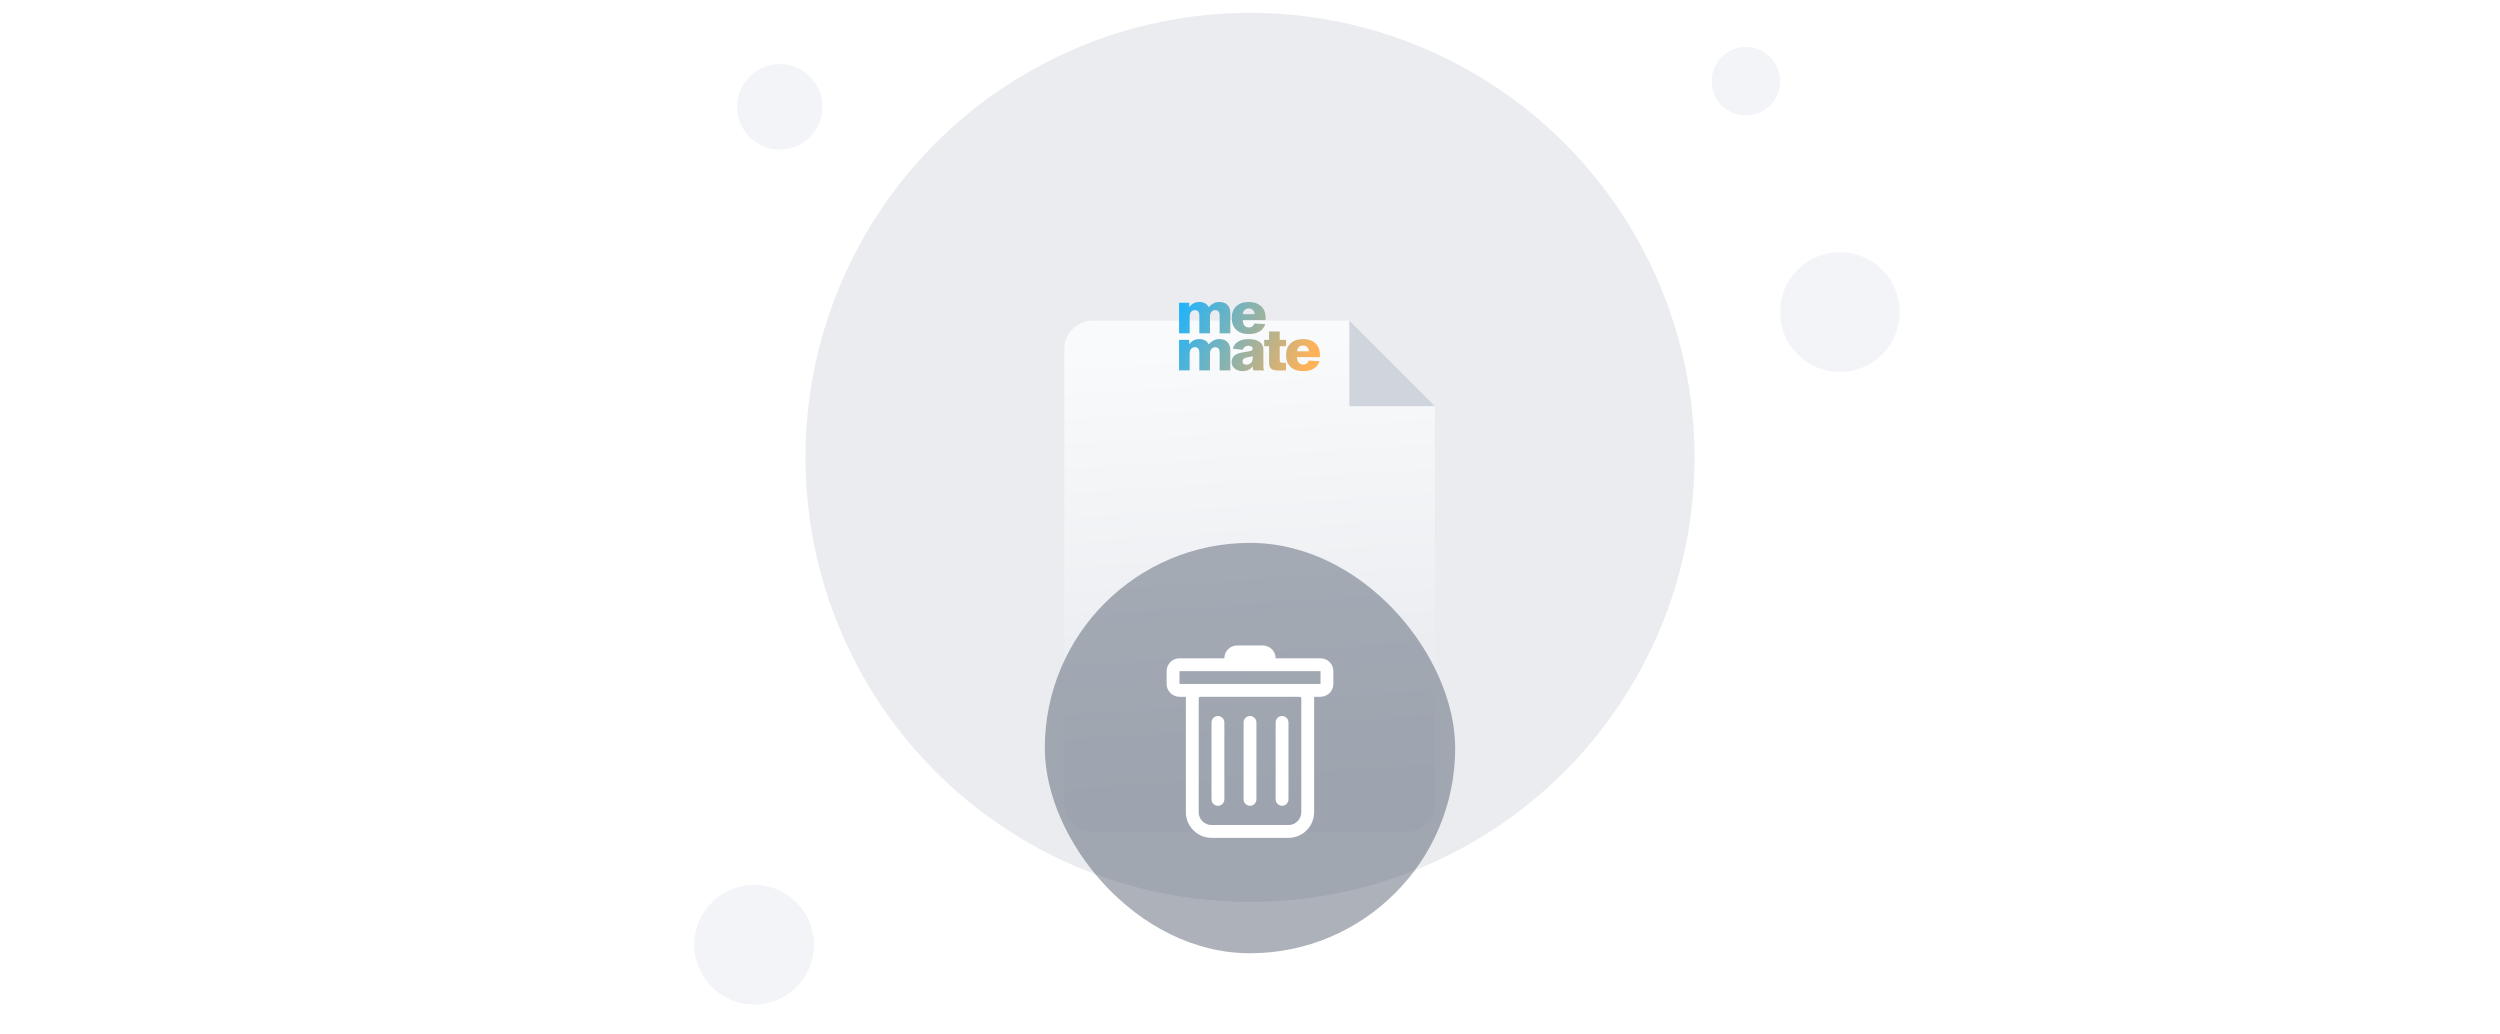 <svg width="638" height="264" viewBox="0 0 638 264" fill="none" xmlns="http://www.w3.org/2000/svg">
                        <circle cx="319" cy="116.727" r="113.455" fill="#EAECF0" />
                        <g filter="url(#filter0_dd_8899_422327)">
                            <path d="M278.89 151.162H358.907C362.925 151.162 366.182 147.906 366.182 143.888V42.55L344.359 20.727H278.89C274.873 20.727 271.616 23.983 271.616 28.001V143.888C271.616 147.906 274.873 151.162 278.89 151.162Z" fill="url(#paint0_linear_8899_422327)" />
                            <path d="M344.358 20.727L366.181 42.55H344.358V20.727Z" fill="#D0D5DD" />
                        </g>
                        <circle cx="199" cy="27.272" r="10.909" fill="#F2F4F7" />
                        <circle cx="192.454" cy="241.091" r="15.273" fill="#F2F4F7" />
                        <circle cx="469.545" cy="79.636" r="15.273" fill="#F2F4F7" />
                        <circle cx="445.545" cy="20.727" r="8.727" fill="#F2F4F7" />
                        <g filter="url(#filter1_b_8899_422327)">
                            <rect x="266.636" y="138.545" width="104.727" height="104.727" rx="52.364" fill="#344054" fill-opacity="0.4" />
                            <path d="M310.818 182.727C311.722 182.727 312.454 183.459 312.454 184.363V203.999C312.454 204.903 311.722 205.636 310.818 205.636C309.914 205.636 309.182 204.903 309.182 203.999V184.363C309.182 183.459 309.914 182.727 310.818 182.727Z" fill="white" />
                            <path d="M319 182.727C319.904 182.727 320.636 183.459 320.636 184.363V203.999C320.636 204.903 319.904 205.636 319 205.636C318.096 205.636 317.363 204.903 317.363 203.999V184.363C317.363 183.459 318.096 182.727 319 182.727Z" fill="white" />
                            <path d="M328.818 184.363C328.818 183.459 328.085 182.727 327.182 182.727C326.278 182.727 325.545 183.459 325.545 184.363V203.999C325.545 204.903 326.278 205.636 327.182 205.636C328.085 205.636 328.818 204.903 328.818 203.999V184.363Z" fill="white" />
                            <path fill-rule="evenodd" clip-rule="evenodd" d="M340.273 174.545C340.273 176.352 338.807 177.817 337 177.817H335.363V207.272C335.363 210.887 332.433 213.817 328.818 213.817H309.182C305.567 213.817 302.636 210.887 302.636 207.272V177.817H301C299.192 177.817 297.727 176.352 297.727 174.545V171.272C297.727 169.465 299.192 167.999 301 167.999H312.454C312.454 166.192 313.92 164.727 315.727 164.727H322.273C324.08 164.727 325.545 166.192 325.545 167.999H337C338.807 167.999 340.273 169.465 340.273 171.272V174.545ZM306.295 177.817L305.909 178.011V207.272C305.909 209.079 307.374 210.545 309.182 210.545H328.818C330.625 210.545 332.091 209.079 332.091 207.272V178.011L331.704 177.817H306.295ZM301 174.545V171.272H337V174.545H301Z" fill="white" />
                        </g>
                        <g clip-path="url(#clip0_8899_422327)">
                            <g clip-path="url(#clip1_8899_422327)">
                                <path d="M311.255 77.071C312.083 77.071 312.742 77.316 313.233 77.806C313.734 78.285 313.984 79.005 313.984 79.964V85.061H311.255V80.567C311.255 80.067 311.157 79.705 310.963 79.48C310.769 79.255 310.483 79.142 310.105 79.142C309.726 79.142 309.409 79.289 309.154 79.583C308.909 79.867 308.786 80.292 308.786 80.86V85.061H306.072V80.567C306.072 80.067 305.975 79.705 305.78 79.48C305.586 79.255 305.3 79.142 304.922 79.142C304.543 79.142 304.227 79.289 303.971 79.583C303.726 79.867 303.603 80.292 303.603 80.86V85.061H300.874V77.262H303.496V78.32H303.557C304.16 77.487 304.998 77.071 306.072 77.071C306.624 77.071 307.104 77.184 307.513 77.409C307.922 77.624 308.239 77.952 308.464 78.393C308.822 77.992 309.215 77.673 309.645 77.438C310.074 77.194 310.611 77.071 311.255 77.071ZM322.889 82.711C322.787 83.112 322.573 83.509 322.245 83.9C321.918 84.282 321.458 84.605 320.865 84.87C320.272 85.124 319.547 85.251 318.688 85.251C317.328 85.251 316.265 84.889 315.498 84.165C314.732 83.44 314.348 82.446 314.348 81.183C314.348 79.901 314.727 78.897 315.483 78.173C316.25 77.438 317.313 77.071 318.673 77.071C320.012 77.071 321.065 77.429 321.831 78.143C322.608 78.858 322.997 79.886 322.997 81.227L322.982 81.683H317.155C317.155 82.26 317.293 82.721 317.569 83.063C317.855 83.396 318.228 83.562 318.688 83.562C319.107 83.562 319.429 83.465 319.654 83.269C319.879 83.073 320.027 82.833 320.099 82.549L322.889 82.711ZM318.673 78.716C318.223 78.716 317.865 78.853 317.599 79.127C317.333 79.392 317.19 79.744 317.17 80.185H320.191C320.17 79.744 320.022 79.392 319.746 79.127C319.48 78.853 319.122 78.716 318.673 78.716ZM311.255 86.536C312.083 86.536 312.742 86.781 313.233 87.27C313.734 87.75 313.984 88.47 313.984 89.429V94.525H311.255V90.031C311.255 89.532 311.157 89.17 310.963 88.945C310.769 88.719 310.483 88.607 310.105 88.607C309.726 88.607 309.409 88.754 309.154 89.047C308.909 89.331 308.786 89.757 308.786 90.325V94.525H306.072V90.031C306.072 89.532 305.975 89.17 305.78 88.945C305.586 88.719 305.3 88.607 304.922 88.607C304.543 88.607 304.227 88.754 303.971 89.047C303.726 89.331 303.603 89.757 303.603 90.325V94.525H300.874V86.727H303.496V87.784H303.557C304.16 86.952 304.998 86.536 306.072 86.536C306.624 86.536 307.104 86.649 307.513 86.874C307.922 87.089 308.239 87.417 308.464 87.858C308.822 87.456 309.215 87.138 309.645 86.903C310.074 86.659 310.611 86.536 311.255 86.536ZM319.915 94.525C319.761 94.349 319.685 93.972 319.685 93.394C319.49 93.806 319.153 94.129 318.673 94.364C318.202 94.599 317.661 94.716 317.047 94.716C316.577 94.716 316.132 94.623 315.713 94.437C315.294 94.251 314.957 93.987 314.701 93.644C314.446 93.302 314.318 92.895 314.318 92.425C314.318 91.632 314.589 91.04 315.131 90.648C315.672 90.257 316.495 89.992 317.599 89.855C318.161 89.777 318.591 89.703 318.887 89.635C319.184 89.556 319.388 89.473 319.501 89.385C319.623 89.287 319.685 89.16 319.685 89.003C319.685 88.758 319.582 88.573 319.378 88.445C319.184 88.308 318.908 88.24 318.55 88.24C318.223 88.24 317.937 88.328 317.691 88.504C317.446 88.68 317.272 88.93 317.17 89.253L314.64 89.003C314.814 88.23 315.253 87.628 315.959 87.197C316.664 86.756 317.543 86.536 318.596 86.536C319.853 86.536 320.804 86.771 321.448 87.241C322.092 87.701 322.414 88.357 322.414 89.209V93.071C322.414 93.492 322.424 93.811 322.445 94.026C322.475 94.232 322.537 94.398 322.629 94.525H319.915ZM319.685 90.854C319.572 90.922 319.388 90.986 319.133 91.045C318.877 91.094 318.596 91.143 318.289 91.192C317.492 91.338 317.093 91.681 317.093 92.219C317.093 92.484 317.18 92.694 317.354 92.851C317.538 92.998 317.778 93.071 318.075 93.071C318.32 93.071 318.565 93.017 318.811 92.91C319.056 92.802 319.26 92.636 319.424 92.41C319.598 92.176 319.685 91.882 319.685 91.529V90.854ZM328.179 92.601V94.525C328.015 94.545 327.463 94.555 326.523 94.555C325.858 94.555 325.337 94.501 324.959 94.393C324.591 94.276 324.315 94.07 324.131 93.776C323.957 93.483 323.87 93.052 323.87 92.484V88.357H322.628V86.727H323.87V84.583H326.584V86.727H328.209V88.357H326.584V91.867C326.584 92.18 326.651 92.381 326.783 92.469C326.927 92.557 327.192 92.601 327.581 92.601H328.179ZM336.745 92.176C336.643 92.577 336.428 92.973 336.101 93.365C335.774 93.747 335.314 94.07 334.721 94.334C334.128 94.589 333.402 94.716 332.544 94.716C331.184 94.716 330.121 94.354 329.354 93.629C328.588 92.905 328.204 91.911 328.204 90.648C328.204 89.366 328.582 88.362 329.339 87.638C330.106 86.903 331.169 86.536 332.528 86.536C333.867 86.536 334.921 86.893 335.687 87.608C336.464 88.323 336.853 89.351 336.853 90.692L336.837 91.147H331.01C331.01 91.725 331.148 92.185 331.424 92.528C331.711 92.861 332.084 93.027 332.544 93.027C332.963 93.027 333.285 92.929 333.51 92.734C333.735 92.538 333.883 92.298 333.954 92.014L336.745 92.176ZM332.528 88.181C332.079 88.181 331.721 88.318 331.455 88.592C331.189 88.856 331.046 89.209 331.026 89.65H334.047C334.026 89.209 333.878 88.856 333.602 88.592C333.336 88.318 332.978 88.181 332.528 88.181Z" fill="url(#paint1_radial_8899_422327)" />
                            </g>
                        </g>
                        <defs>
                            <filter id="filter0_dd_8899_422327" x="227.979" y="20.727" width="181.839" height="217.708" filterUnits="userSpaceOnUse" color-interpolation-filters="sRGB">
                                <feFlood flood-opacity="0" result="BackgroundImageFix" />
                                <feColorMatrix in="SourceAlpha" type="matrix" values="0 0 0 0 0 0 0 0 0 0 0 0 0 0 0 0 0 0 127 0" result="hardAlpha" />
                                <feMorphology radius="8.727" operator="erode" in="SourceAlpha" result="effect1_dropShadow_8899_422327" />
                                <feOffset dy="17.454" />
                                <feGaussianBlur stdDeviation="8.727" />
                                <feColorMatrix type="matrix" values="0 0 0 0 0.063 0 0 0 0 0.094 0 0 0 0 0.157 0 0 0 0.03 0" />
                                <feBlend mode="normal" in2="BackgroundImageFix" result="effect1_dropShadow_8899_422327" />
                                <feColorMatrix in="SourceAlpha" type="matrix" values="0 0 0 0 0 0 0 0 0 0 0 0 0 0 0 0 0 0 127 0" result="hardAlpha" />
                                <feMorphology radius="8.727" operator="erode" in="SourceAlpha" result="effect2_dropShadow_8899_422327" />
                                <feOffset dy="43.636" />
                                <feGaussianBlur stdDeviation="26.182" />
                                <feColorMatrix type="matrix" values="0 0 0 0 0.063 0 0 0 0 0.094 0 0 0 0 0.157 0 0 0 0.08 0" />
                                <feBlend mode="normal" in2="effect1_dropShadow_8899_422327" result="effect2_dropShadow_8899_422327" />
                                <feBlend mode="normal" in="SourceGraphic" in2="effect2_dropShadow_8899_422327" result="shape" />
                            </filter>
                            <filter id="filter1_b_8899_422327" x="249.182" y="121.09" width="139.636" height="139.637" filterUnits="userSpaceOnUse" color-interpolation-filters="sRGB">
                                <feFlood flood-opacity="0" result="BackgroundImageFix" />
                                <feGaussianBlur in="BackgroundImageFix" stdDeviation="8.727" />
                                <feComposite in2="SourceAlpha" operator="in" result="effect1_backgroundBlur_8899_422327" />
                                <feBlend mode="normal" in="SourceGraphic" in2="effect1_backgroundBlur_8899_422327" result="shape" />
                            </filter>
                            <linearGradient id="paint0_linear_8899_422327" x1="274.909" y1="149.618" x2="266.594" y2="30.7" gradientUnits="userSpaceOnUse">
                                <stop stop-color="#E4E7EC" />
                                <stop offset="1" stop-color="#F9FAFB" />
                            </linearGradient>
                            <radialGradient id="paint1_radial_8899_422327" cx="0" cy="0" r="1" gradientUnits="userSpaceOnUse" gradientTransform="translate(300.429 77.557) rotate(24.542) scale(36.782 394.445)">
                                <stop stop-color="#1AB3FF" />
                                <stop offset="1" stop-color="#FFB258" />
                            </radialGradient>
                            <clipPath id="clip0_8899_422327">
                                <rect width="36" height="18" fill="white" transform="translate(300.898 76.944)" />
                            </clipPath>
                            <clipPath id="clip1_8899_422327">
                                <rect width="36" height="17.747" fill="white" transform="translate(300.898 77.071)" />
                            </clipPath>
                        </defs>
                    </svg>